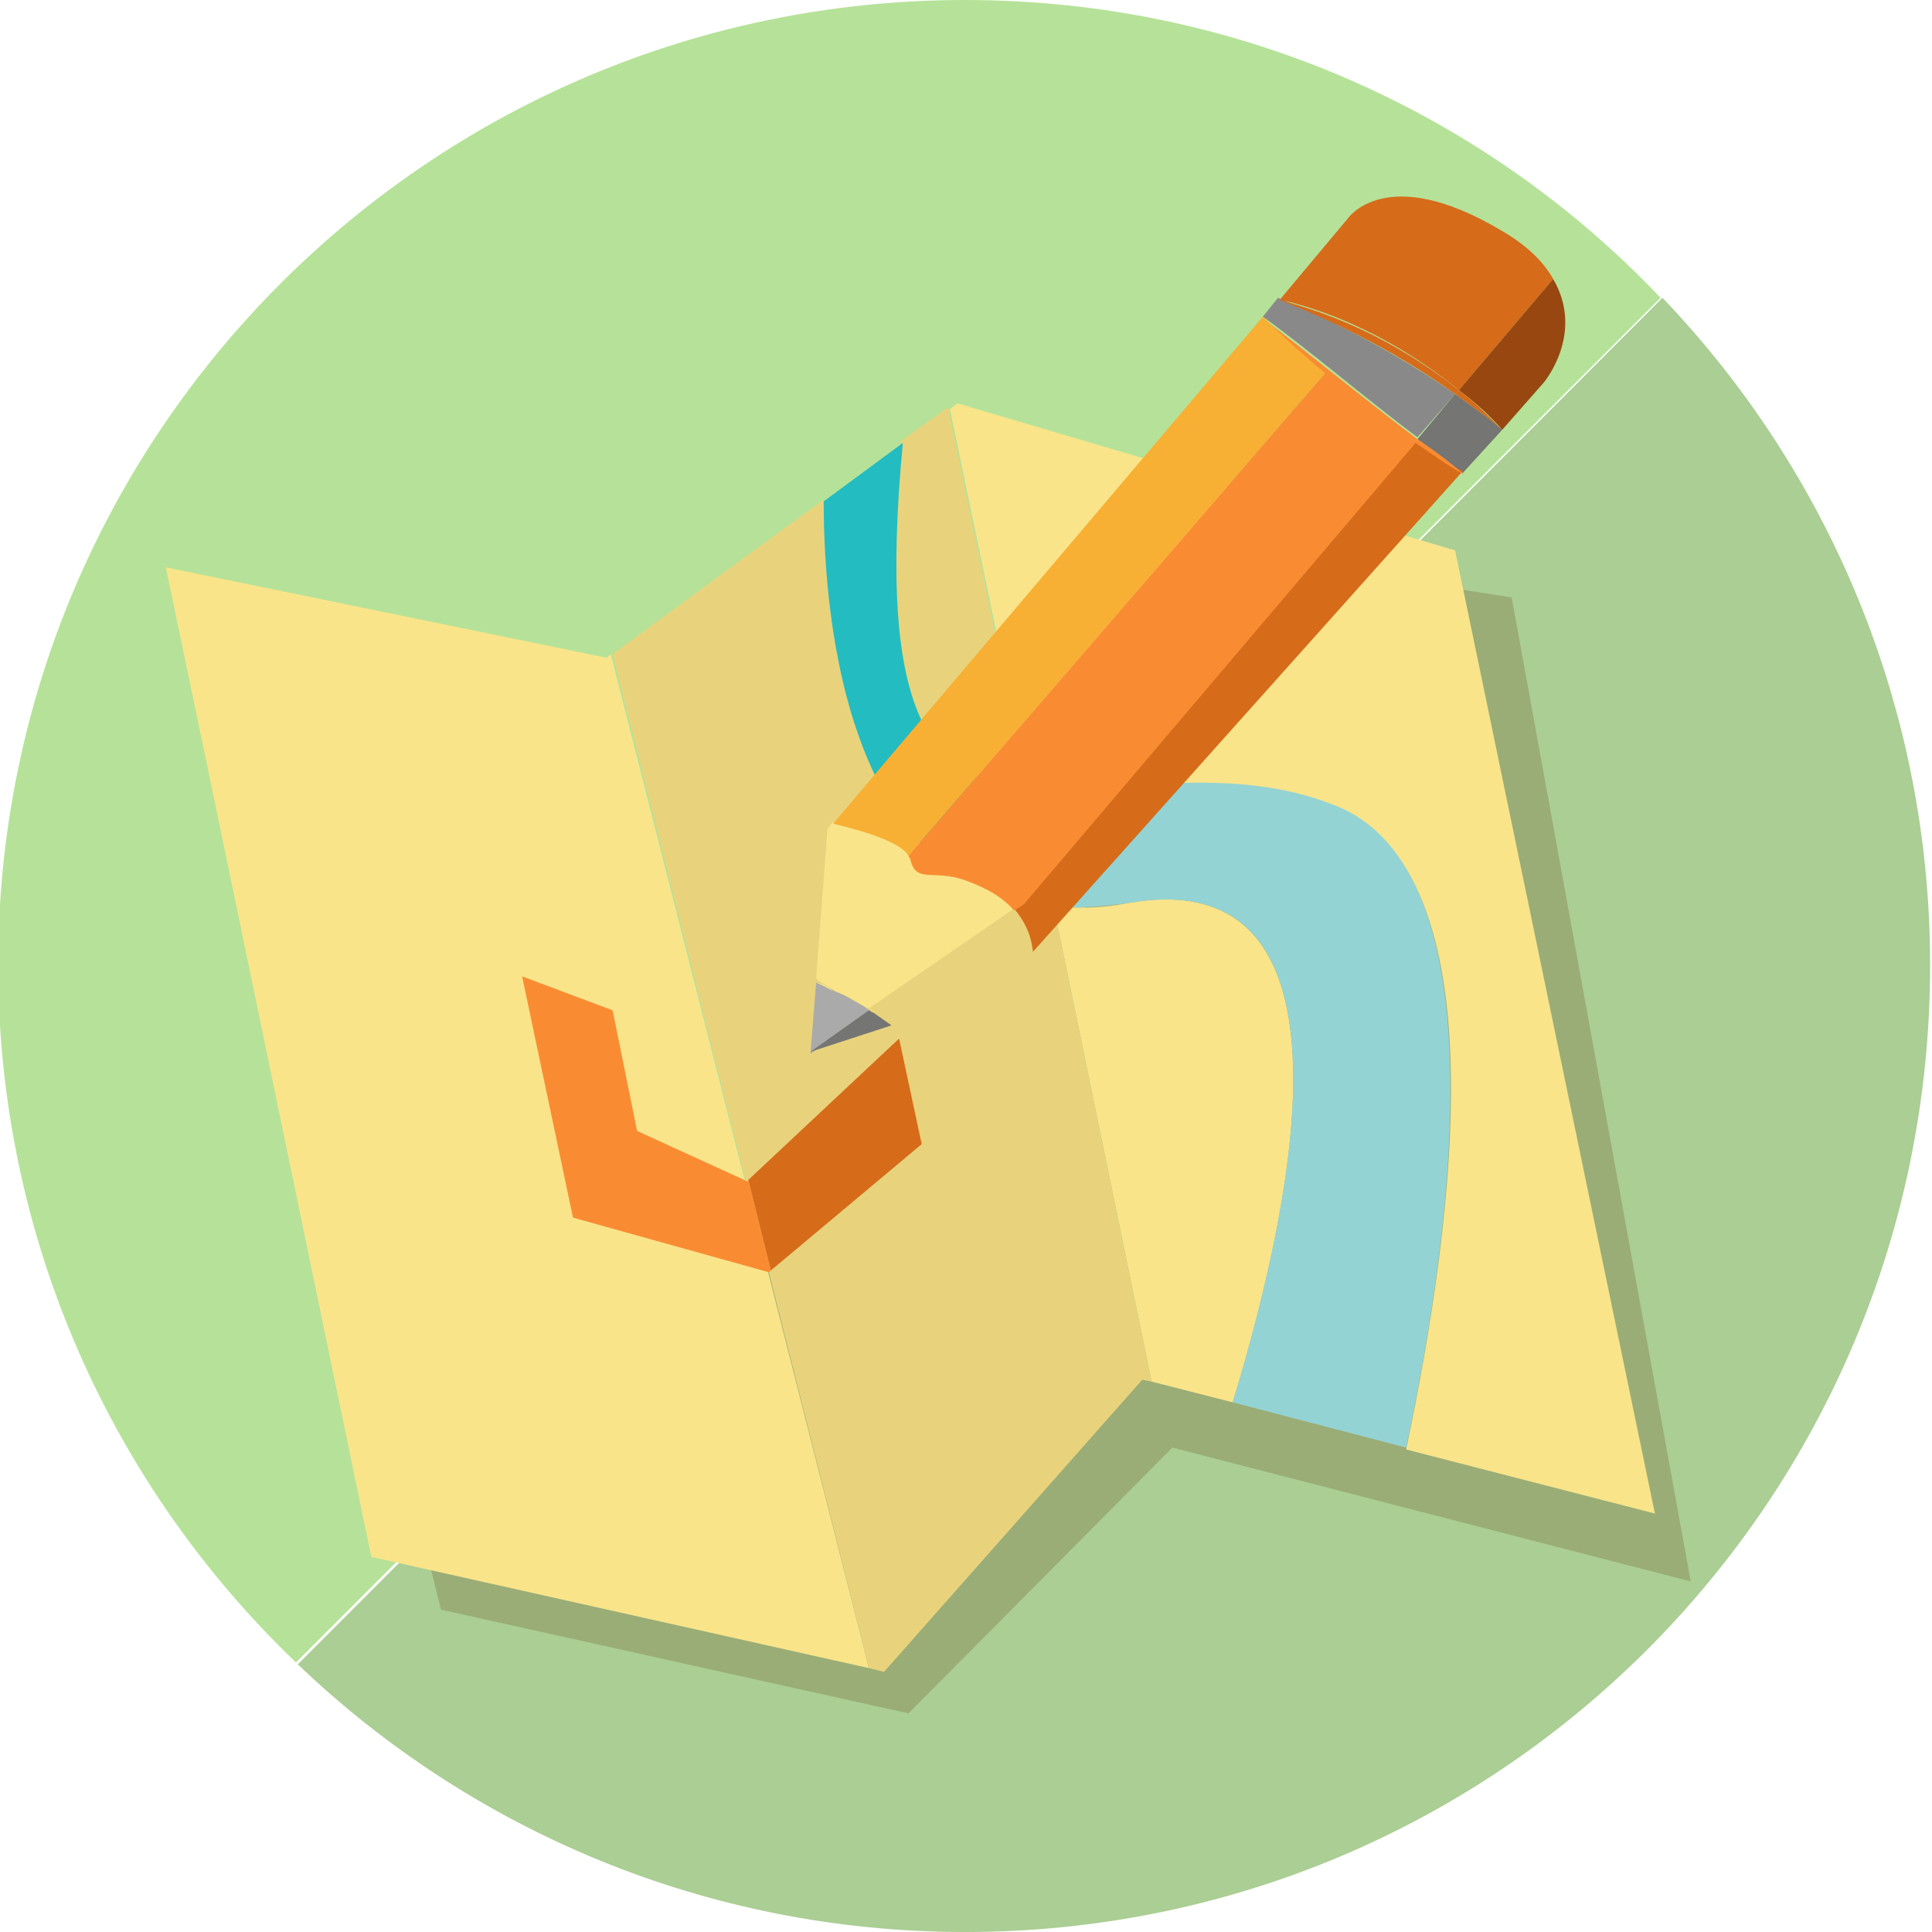 <?xml version="1.0" encoding="utf-8"?>
<!-- Generator: Adobe Illustrator 19.1.0, SVG Export Plug-In . SVG Version: 6.00 Build 0)  -->
<svg version="1.1" id="Layer_1" xmlns:sketch="http://www.bohemiancoding.com/sketch/ns"
	 xmlns="http://www.w3.org/2000/svg" xmlns:xlink="http://www.w3.org/1999/xlink" x="0px" y="0px" viewBox="-138.1 345 102.5 102.5"
	 style="enable-background:new -138.1 345 102.5 102.5;" xml:space="preserve">
<style type="text/css">
	.st0{fill:#B5E298;}
	.st1{fill:#AACE93;}
	.st2{fill:#9AAD76;}
	.st3{fill:#F9E48A;}
	.st4{fill:#E8D37C;}
	.st5{fill:#23BCC1;}
	.st6{fill:#94D3D3;}
	.st7{fill:#F98C32;}
	.st8{fill:#D66B1A;}
	.st9{fill:#AAAAAA;}
	.st10{fill:#757574;}
	.st11{fill:#898989;}
	.st12{fill:#994710;}
	.st13{fill:#F7B034;}
</style>
<title>Slice 1</title>
<desc>Created with Sketch.</desc>
<g>
	<g>
		<path class="st0" d="M-86.9,345c-28.3,0-51.3,22.9-51.3,51.2c0,14.6,6.1,27.7,15.8,37l72.4-72.4C-59.2,351.1-72.3,345-86.9,345z"
			/>
		<path class="st1" d="M-122.3,433.3c9.2,8.8,21.7,14.2,35.4,14.2c28.3,0,51.2-22.9,51.2-51.3c0-13.7-5.4-26.2-14.2-35.4
			L-122.3,433.3z"/>
	</g>
	<polygon class="st2" points="-116,425.2 -114.7,430.4 -89.9,435.9 -75.9,421.8 -48.4,428.9 -57.9,376.7 -61.7,376.1 	"/>
	<g>
		<polygon class="st3" points="-105.9,379.9 -129.3,375.1 -126.3,389.5 -118.4,427.6 -92,433.5 -105.7,379.7 		"/>
		<path class="st4" d="M-94.4,371.5l-11.2,8.2l13.6,53.8l0.8,0.2l13.7-15.5l0.5,0.1l-5.2-25.2C-93,392.2-94.4,378.3-94.4,371.5z"/>
		<path class="st4" d="M-83.6,386.8l-4.2-20.2l-2.5,1.8C-91.6,383.1-88.6,386.4-83.6,386.8z"/>
		<path class="st3" d="M-60.9,374.2l-26.4-7.8l-0.4,0.3l4.2,20.2c4.5,0.4,10.6-1.4,16.4,1c8.4,3.5,6.3,21.2,3.6,34l13.2,3.4
			L-60.9,374.2z"/>
		<path class="st3" d="M-78.2,392.9c-1.5,0.3-2.8,0.3-4,0.2l5.2,25.2l4.3,1.1C-69.1,407.6-66,390.8-78.2,392.9z"/>
		<path class="st5" d="M-82.3,393.2l-1.3-6.3c-5-0.5-8-3.7-6.6-18.4l-4.2,3.1C-94.4,378.3-93,392.2-82.3,393.2z"/>
		<path class="st6" d="M-67.1,387.8c-5.8-2.4-11.9-0.6-16.4-1l1.3,6.3c1.2,0.1,2.6,0,4-0.2c12.2-2.1,9.1,14.6,5.5,26.5l9.2,2.4
			C-60.8,409.1-58.8,391.3-67.1,387.8z"/>
	</g>
	<g>
		<polygon class="st7" points="-98.4,407.7 -104.3,405 -105.6,398.6 -110.4,396.8 -107.7,409.6 -97.3,412.5 -97.2,412.4 
			-98.4,407.6 		"/>
		<polygon class="st8" points="-90.4,400.1 -98.4,407.6 -97.2,412.4 -89.2,405.7 		"/>
	</g>
	<g>
		<path class="st9" d="M-92.8,398.1c-0.3-0.2-0.7-0.4-1-0.5c-0.3-0.2-0.7-0.3-1-0.5l-0.3,3.8l3.2-2.2
			C-92.2,398.4-92.5,398.2-92.8,398.1z"/>
		<path class="st10" d="M-95.1,400.8L-95.1,400.8l4.3-1.4c-0.3-0.3-0.6-0.5-1-0.7c-0.1,0-0.1-0.1-0.2-0.1L-95.1,400.8z"/>
		<path class="st11" d="M-60.9,365.9c-3.6-2.5-7-4.1-9.4-5.1l-0.8,1c0,0,0,0,0,0c2.5,1.8,5.4,4.3,8.2,6.4L-60.9,365.9z"/>
		<path class="st10" d="M-62.9,368.3c0.8,0.6,1.7,1.3,2.4,1.8l0,0l0,0l2.1-2.3c-0.8-0.7-1.7-1.3-2.5-1.9L-62.9,368.3z"/>
		<path class="st8" d="M-60.7,365.7l5-5.9c-0.5-0.9-1.4-1.8-2.8-2.6c-6.1-3.6-8.1-0.6-8.1-0.6l-3.6,4.3
			C-67.5,361.5-64,363-60.7,365.7z"/>
		<path class="st12" d="M-60.7,365.7c0.8,0.6,1.6,1.3,2.3,2.1l2.2-2.5c0,0,2.2-2.6,0.5-5.5L-60.7,365.7z"/>
		<path class="st8" d="M-60.9,365.9l0.2-0.2c-3.4-2.7-6.8-4.1-9.6-4.8C-67.9,361.8-64.4,363.4-60.9,365.9z"/>
		<path class="st8" d="M-60.9,365.9c0.8,0.6,1.7,1.2,2.5,1.9c-0.8-0.8-1.5-1.5-2.3-2.1L-60.9,365.9z"/>
		<path class="st3" d="M-93.9,397.5c0.3,0.2,0.7,0.3,1,0.5c0.3,0.2,0.6,0.4,0.9,0.5l7.7-5.3c-0.8-0.9-1.8-1.3-2.6-1.6
			c-1.7-0.6-2.6,0.2-2.9-1.1c-0.1-0.7-2.3-1.4-4.1-1.9l-0.3,0.4l-0.6,7.9l0,0l0,0C-94.5,397.2-94.2,397.3-93.9,397.5z"/>
		<path class="st4" d="M-84.3,393.3l-7.7,5.3c0.1,0,0.1,0.1,0.2,0.1c0.3,0.2,0.7,0.5,1,0.7l5.7-1.8l1.8-2.1
			C-83.4,394.6-83.8,393.8-84.3,393.3z"/>
		<path class="st3" d="M-91.9,398.6L-91.9,398.6c-0.3-0.2-0.6-0.4-0.9-0.5C-92.5,398.2-92.2,398.4-91.9,398.6z"/>
		<path class="st3" d="M-94.9,397.1L-94.9,397.1c0.3,0.1,0.7,0.3,1,0.5C-94.2,397.3-94.5,397.2-94.9,397.1z"/>
		<path class="st3" d="M-91.9,398.6L-91.9,398.6c0.1,0,0.1,0.1,0.2,0.1C-91.8,398.7-91.9,398.6-91.9,398.6z"/>
		<path class="st8" d="M-63,368.4l-20.8,24.5l-0.5,0.3c0.5,0.6,0.9,1.3,1,2.3l22.8-25.5C-61.3,369.6-62.1,369-63,368.4z"/>
		<path class="st7" d="M-62.9,368.3l-0.1,0.2c0.9,0.6,1.7,1.2,2.6,1.7l0,0C-61.2,369.5-62,368.9-62.9,368.3z"/>
		<path class="st7" d="M-62.9,368.3c-2.8-2.1-5.8-4.6-8.2-6.4c2.2,2.1,5.2,4.6,8.1,6.6L-62.9,368.3z"/>
	</g>
	<g>
		<path class="st13" d="M-71.1,361.8C-71.1,361.8-71.1,361.8-71.1,361.8l-22.8,26.9c1.7,0.4,3.6,1,4,1.7l22.1-25.6
			C-69,363.8-70.1,362.8-71.1,361.8z"/>
		<path class="st7" d="M-67.8,364.8l-22.1,25.6c0,0.1,0.1,0.1,0.1,0.2c0.3,1.3,1.2,0.5,2.9,1.1c0.8,0.3,1.8,0.7,2.6,1.6l0.5-0.3
			l20.8-24.5C-64.6,367.3-66.3,366-67.8,364.8z"/>
	</g>
</g>
</svg>
